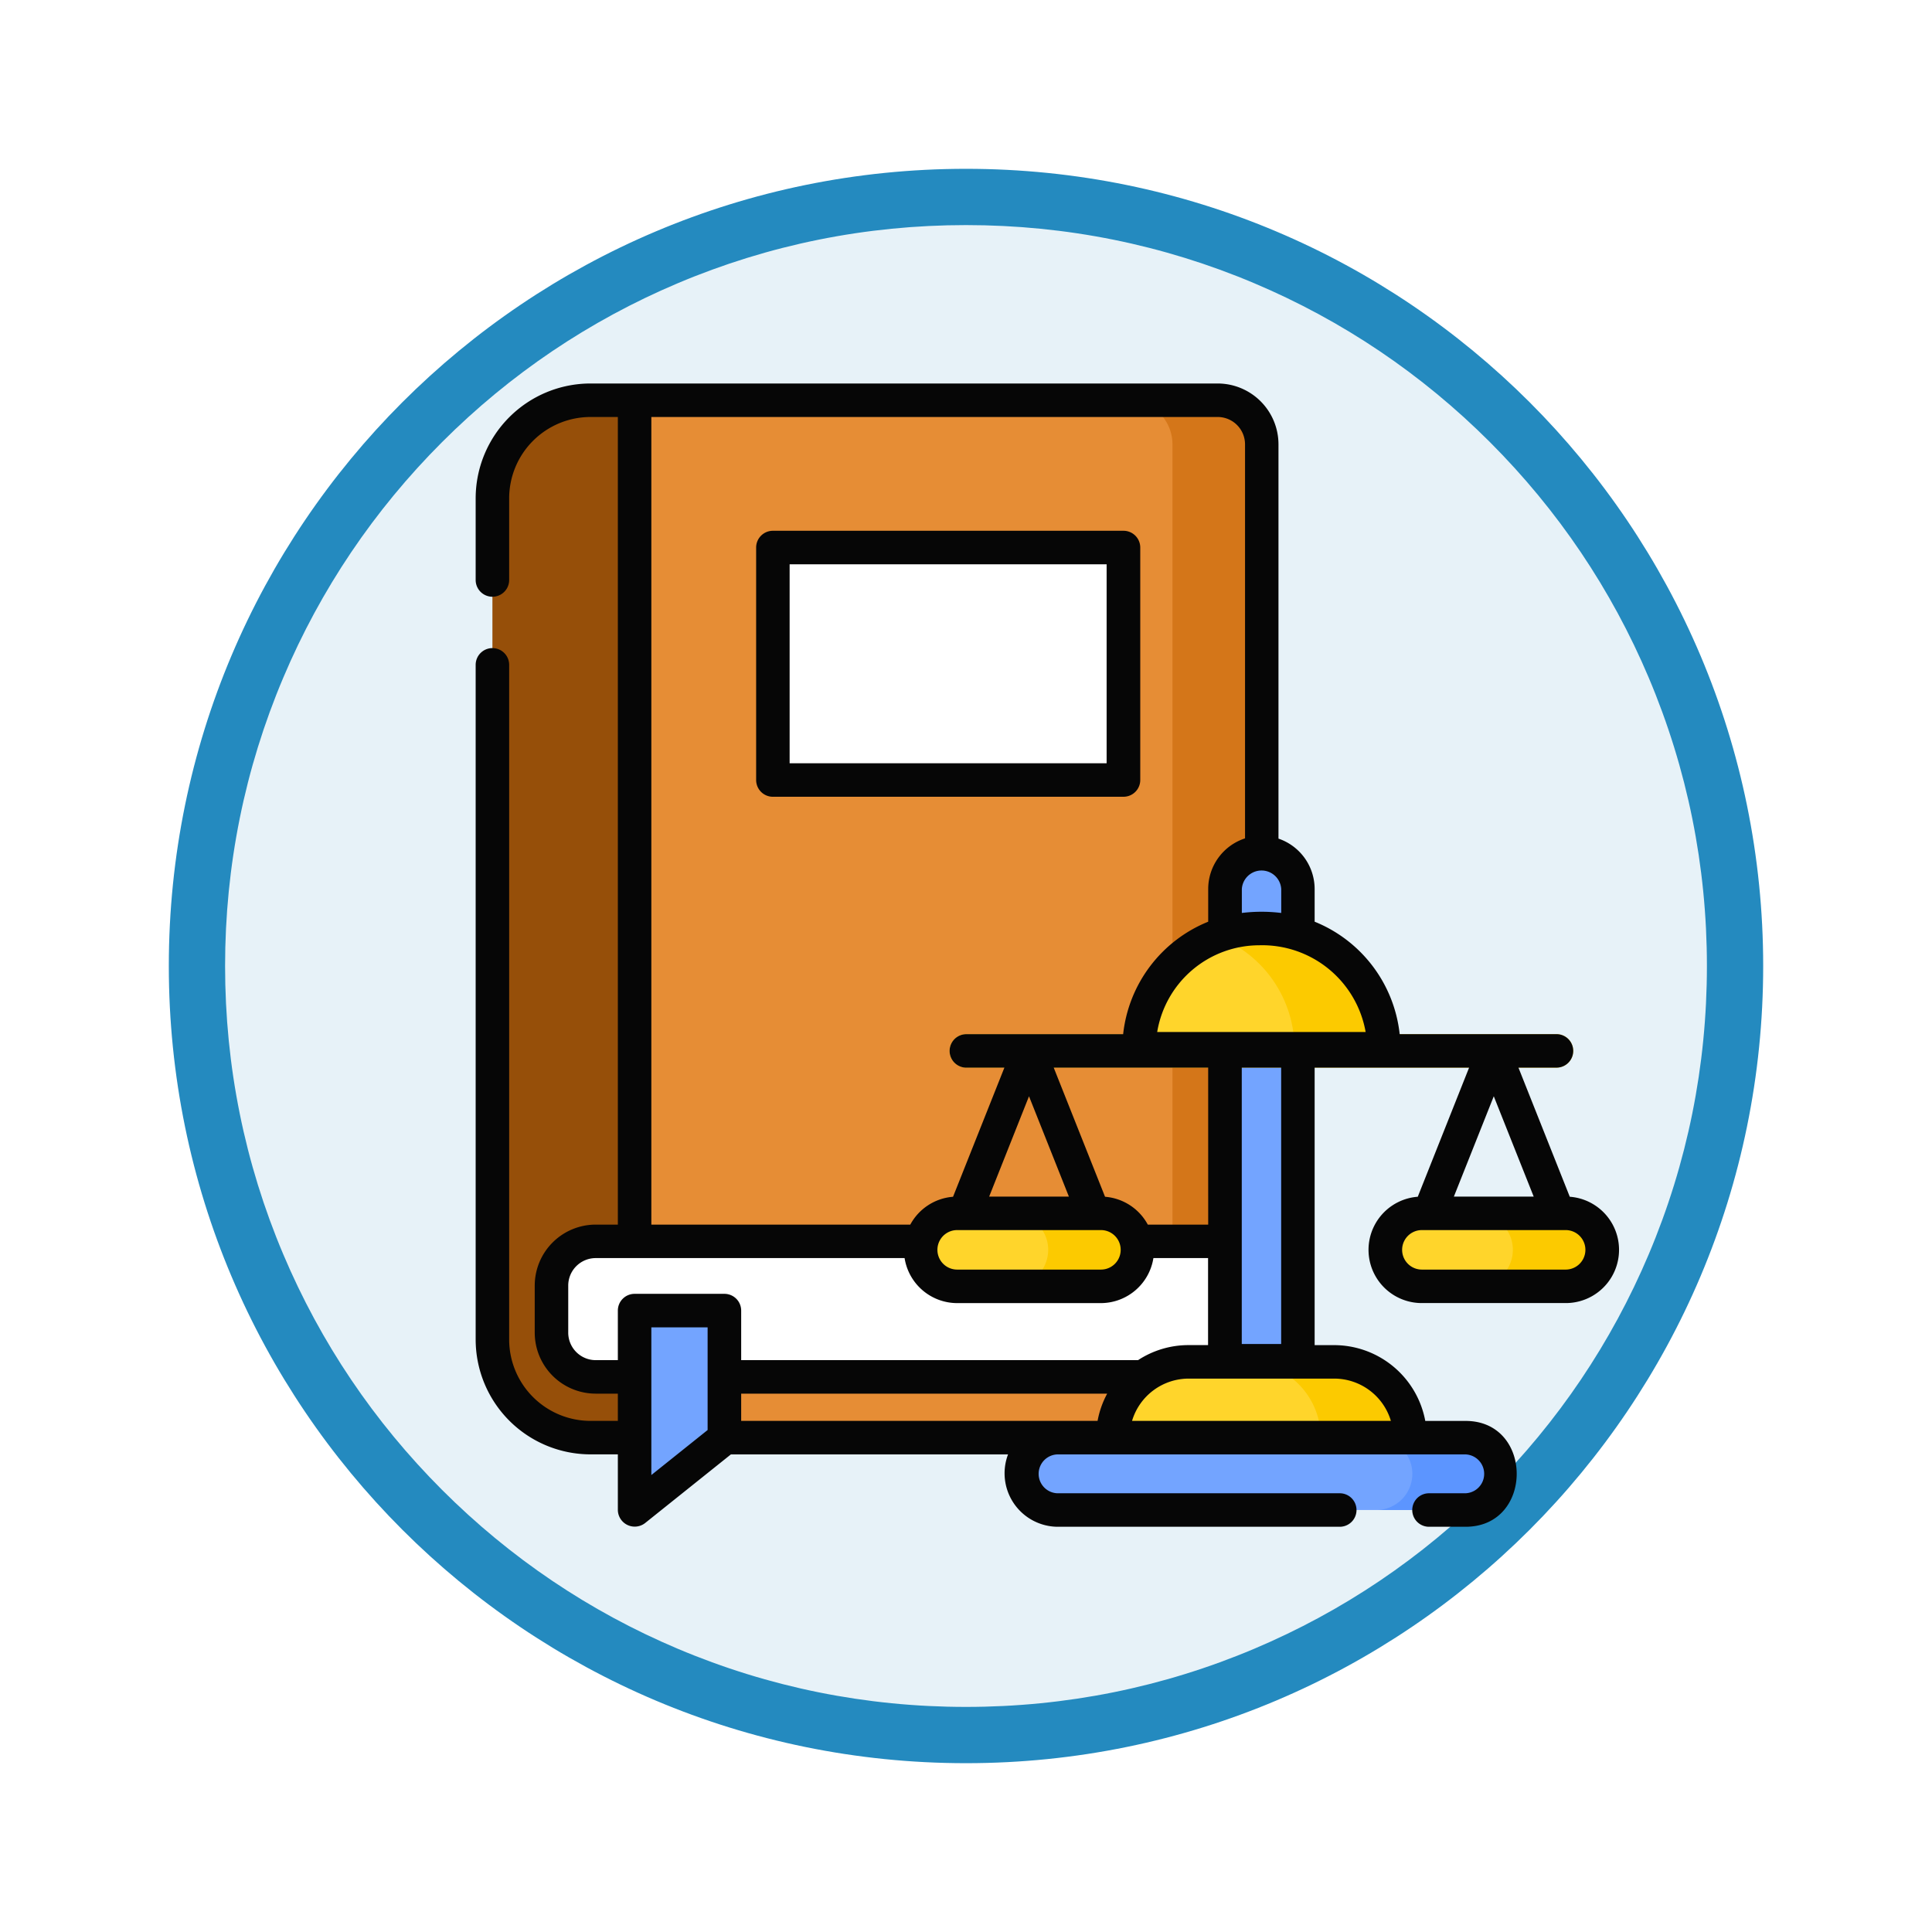<svg xmlns="http://www.w3.org/2000/svg" xmlns:xlink="http://www.w3.org/1999/xlink" width="103" height="103" viewBox="0 0 103 103">
  <defs>
    <filter id="Trazado_978624" x="0" y="0" width="103" height="103" filterUnits="userSpaceOnUse">
      <feOffset dy="3" input="SourceAlpha"/>
      <feGaussianBlur stdDeviation="3" result="blur"/>
      <feFlood flood-opacity="0.161"/>
      <feComposite operator="in" in2="blur"/>
      <feComposite in="SourceGraphic"/>
    </filter>
  </defs>
  <g id="Grupo_1215601" data-name="Grupo 1215601" transform="translate(-192 -4493)">
    <g id="Grupo_1214665" data-name="Grupo 1214665" transform="translate(0 4179)">
      <g id="Grupo_1180764" data-name="Grupo 1180764" transform="translate(1 -4144)">
        <g id="Grupo_1179463" data-name="Grupo 1179463" transform="translate(200 4464)">
          <g id="Grupo_1144531" data-name="Grupo 1144531">
            <g transform="matrix(1, 0, 0, 1, -9, -6)" filter="url(#Trazado_978624)">
              <g id="Trazado_978624-2" data-name="Trazado 978624" transform="translate(9 6)" fill="#e7f2f8">
                <path d="M 42.5 83.5 C 36.964 83.5 31.595 82.416 26.541 80.279 C 21.659 78.214 17.274 75.257 13.509 71.491 C 9.743 67.726 6.786 63.341 4.721 58.459 C 2.584 53.405 1.5 48.036 1.5 42.5 C 1.5 36.964 2.584 31.595 4.721 26.541 C 6.786 21.659 9.743 17.274 13.509 13.509 C 17.274 9.743 21.659 6.786 26.541 4.721 C 31.595 2.584 36.964 1.5 42.5 1.5 C 48.036 1.5 53.405 2.584 58.459 4.721 C 63.341 6.786 67.726 9.743 71.491 13.509 C 75.257 17.274 78.214 21.659 80.279 26.541 C 82.416 31.595 83.5 36.964 83.5 42.5 C 83.5 48.036 82.416 53.405 80.279 58.459 C 78.214 63.341 75.257 67.726 71.491 71.491 C 67.726 75.257 63.341 78.214 58.459 80.279 C 53.405 82.416 48.036 83.5 42.5 83.5 Z" stroke="none"/>
                <path d="M 42.5 3 C 37.166 3 31.994 4.044 27.126 6.103 C 22.422 8.092 18.198 10.941 14.569 14.569 C 10.941 18.198 8.092 22.422 6.103 27.126 C 4.044 31.994 3 37.166 3 42.5 C 3 47.834 4.044 53.006 6.103 57.874 C 8.092 62.578 10.941 66.802 14.569 70.431 C 18.198 74.059 22.422 76.908 27.126 78.897 C 31.994 80.956 37.166 82 42.5 82 C 47.834 82 53.006 80.956 57.874 78.897 C 62.578 76.908 66.802 74.059 70.431 70.431 C 74.059 66.802 76.908 62.578 78.897 57.874 C 80.956 53.006 82 47.834 82 42.5 C 82 37.166 80.956 31.994 78.897 27.126 C 76.908 22.422 74.059 18.198 70.431 14.569 C 66.802 10.941 62.578 8.092 57.874 6.103 C 53.006 4.044 47.834 3 42.5 3 M 42.5 0 C 65.972 0 85 19.028 85 42.5 C 85 65.972 65.972 85 42.5 85 C 19.028 85 0 65.972 0 42.5 C 0 19.028 19.028 0 42.5 0 Z" stroke="none" fill="#248abf"/>
              </g>
            </g>
          </g>
        </g>
      </g>
    </g>
    <g id="ley_4_" data-name="ley (4)" transform="translate(217.359 4513.445)">
      <g id="Grupo_1215599" data-name="Grupo 1215599" transform="translate(0.893 0.893)">
        <g id="Grupo_1215598" data-name="Grupo 1215598">
          <g id="Grupo_1215592" data-name="Grupo 1215592">
            <g id="Grupo_1215591" data-name="Grupo 1215591">
              <path id="Trazado_1159808" data-name="Trazado 1159808" d="M15.08,62.805H12.728A5.228,5.228,0,0,1,7.5,57.577V12.728A5.228,5.228,0,0,1,12.728,7.5H15.08Z" transform="translate(-7.5 -7.5)" fill="#964f09"/>
              <path id="Trazado_1159809" data-name="Trazado 1159809" d="M102.265,62.805H71.178V7.5h31.087a2.35,2.35,0,0,1,2.35,2.35V60.456A2.35,2.35,0,0,1,102.265,62.805Z" transform="translate(-63.598 -7.5)" fill="#e68d35"/>
              <path id="Trazado_1159810" data-name="Trazado 1159810" d="M297.085,7.5h-4.762a2.35,2.35,0,0,1,2.35,2.35V60.456a2.35,2.35,0,0,1-2.35,2.35h4.762a2.35,2.35,0,0,0,2.35-2.35V9.85a2.35,2.35,0,0,0-2.35-2.35Z" transform="translate(-258.418 -7.5)" fill="#d47619"/>
              <path id="Trazado_1159811" data-name="Trazado 1159811" d="M71.825,391.422H36.314a2.358,2.358,0,0,1-2.358-2.358v-2.511a2.358,2.358,0,0,1,2.358-2.358H71.825Z" transform="translate(-30.807 -339.353)" fill="#fff"/>
              <path id="Trazado_1159812" data-name="Trazado 1159812" d="M75.967,422l-4.789,3.833V415.208h4.789Z" transform="translate(-63.598 -366.675)" fill="#73a4ff"/>
            </g>
            <path id="Trazado_1159813" data-name="Trazado 1159813" d="M133.115,73.465h18.691V85.86H133.115Z" transform="translate(-118.162 -65.613)" fill="#fff"/>
          </g>
          <g id="Grupo_1215597" data-name="Grupo 1215597" transform="translate(22.832 24.113)">
            <path id="Trazado_1159814" data-name="Trazado 1159814" d="M267.963,475.955h-21.77a1.928,1.928,0,0,1-1.928-1.928h0a1.928,1.928,0,0,1,1.928-1.928h21.77a1.928,1.928,0,0,1,1.928,1.928h0A1.928,1.928,0,0,1,267.963,475.955Z" transform="translate(-238.913 -440.905)" fill="#73a4ff"/>
            <path id="Trazado_1159815" data-name="Trazado 1159815" d="M408.1,472.1h-4.762a1.928,1.928,0,0,1,1.928,1.928h0a1.928,1.928,0,0,1-1.928,1.928H408.1a1.928,1.928,0,0,0,1.928-1.928h0A1.928,1.928,0,0,0,408.1,472.1Z" transform="translate(-379.054 -440.904)" fill="#5c95ff"/>
            <path id="Trazado_1159816" data-name="Trazado 1159816" d="M301.175,442.206H285.324a4.044,4.044,0,0,1,4.044-4.044h7.762a4.044,4.044,0,0,1,4.044,4.044h0Z" transform="translate(-275.084 -411.008)" fill="#ffd52b"/>
            <path id="Trazado_1159817" data-name="Trazado 1159817" d="M349.267,438.16h-4.762a4.044,4.044,0,0,1,4.044,4.044h4.762A4.044,4.044,0,0,0,349.267,438.16Z" transform="translate(-327.22 -411.007)" fill="#fcca00"/>
            <g id="Grupo_1215593" data-name="Grupo 1215593" transform="translate(16.22)">
              <path id="Trazado_1159818" data-name="Trazado 1159818" d="M339.455,237.157h-3.89v-25.15a1.945,1.945,0,1,1,3.89,0Z" transform="translate(-335.565 -210.062)" fill="#73a4ff"/>
            </g>
            <path id="Trazado_1159819" data-name="Trazado 1159819" d="M310.165,250.506H297.123v0a6.408,6.408,0,0,1,6.408-6.408h.226a6.408,6.408,0,0,1,6.408,6.408Z" transform="translate(-285.479 -240.045)" fill="#ffd52b"/>
            <path id="Trazado_1159820" data-name="Trazado 1159820" d="M334.4,244.1h-.226a6.391,6.391,0,0,0-2.268.414,6.41,6.41,0,0,1,4.14,5.994v0H340.8v0A6.408,6.408,0,0,0,334.4,244.1Z" transform="translate(-316.118 -240.044)" fill="#fcca00"/>
            <g id="Grupo_1215596" data-name="Grupo 1215596" transform="translate(0 19.235)">
              <g id="Grupo_1215594" data-name="Grupo 1215594">
                <path id="Trazado_1159821" data-name="Trazado 1159821" d="M208.915,375.541H201.25a1.946,1.946,0,0,1,0-3.892h7.665a1.946,1.946,0,0,1,0,3.892Z" transform="translate(-199.305 -371.649)" fill="#ffd52b"/>
              </g>
              <path id="Trazado_1159822" data-name="Trazado 1159822" d="M244.8,371.649h-4.762a1.946,1.946,0,0,1,0,3.892H244.8a1.946,1.946,0,0,0,0-3.892Z" transform="translate(-235.186 -371.649)" fill="#fcca00"/>
              <g id="Grupo_1215595" data-name="Grupo 1215595" transform="translate(24.775)">
                <path id="Trazado_1159823" data-name="Trazado 1159823" d="M417.043,375.541h-7.665a1.946,1.946,0,0,1,0-3.892h7.665a1.946,1.946,0,0,1,0,3.892Z" transform="translate(-407.433 -371.649)" fill="#ffd52b"/>
              </g>
              <path id="Trazado_1159824" data-name="Trazado 1159824" d="M452.924,371.649h-4.762a1.946,1.946,0,0,1,0,3.892h4.762a1.946,1.946,0,0,0,0-3.892Z" transform="translate(-418.538 -371.649)" fill="#fcca00"/>
            </g>
          </g>
        </g>
        <path id="Trazado_1159825" data-name="Trazado 1159825" d="M244.611,291.4H213.15a.893.893,0,1,0,0,1.786h31.461a.893.893,0,0,0,0-1.786Z" transform="translate(-187.883 -257.606)" fill="#ffd52b"/>
      </g>
      <g id="Grupo_1215600" data-name="Grupo 1215600" transform="translate(0 0)">
        <path id="Trazado_1159826" data-name="Trazado 1159826" d="M145.2,80.145a.893.893,0,0,0,.893-.893V66.858a.893.893,0,0,0-.893-.893H126.508a.893.893,0,0,0-.893.893V79.253a.893.893,0,0,0,.893.893ZM127.4,67.751h16.9V78.36H127.4Z" transform="translate(-110.662 -58.113)" fill="#060606"/>
        <path id="Trazado_1159827" data-name="Trazado 1159827" d="M58.33,43.357l-2.736-6.883h2.027a.893.893,0,1,0,0-1.786H49.262a7.318,7.318,0,0,0-4.534-5.995V26.951A2.842,2.842,0,0,0,42.8,24.264V3.243A3.246,3.246,0,0,0,39.559,0H6.121A6.128,6.128,0,0,0,0,6.121v4.355a.893.893,0,1,0,1.786,0V6.121A4.34,4.34,0,0,1,6.121,1.786H7.58V44.842H6.4a3.254,3.254,0,0,0-3.251,3.251V50.6A3.254,3.254,0,0,0,6.4,53.854H7.58v1.452H6.121A4.34,4.34,0,0,1,1.786,50.97V15A.893.893,0,1,0,0,15V50.97a6.128,6.128,0,0,0,6.121,6.121H7.58v2.964a.9.9,0,0,0,1.451.7l4.575-3.661H28.382a2.85,2.85,0,0,0,2.623,3.857H46.067a.893.893,0,1,0,0-1.786H31.005a1.037,1.037,0,0,1,0-2.072h21.77a1.037,1.037,0,0,1,0,2.072H50.825a.893.893,0,1,0,0,1.786h1.951c3.63,0,3.636-5.643,0-5.643h-2.15a4.945,4.945,0,0,0-4.854-4.04H44.728V36.474h8.234l-2.736,6.883a2.838,2.838,0,0,0,.22,5.668h7.665a2.838,2.838,0,0,0,.22-5.668ZM39.053,44.842H35.833a2.841,2.841,0,0,0-2.279-1.484l-2.736-6.883h8.234Zm-13.383.292h7.665a1.053,1.053,0,0,1,0,2.106H25.67a1.053,1.053,0,0,1,0-2.106Zm1.706-1.786L29.5,38l2.127,5.35Zm20.071-8.774H36.334a5.524,5.524,0,0,1,5.443-4.624A5.6,5.6,0,0,1,47.447,34.574Zm-4.5-6.347a8.624,8.624,0,0,0-2.1,0V26.951a1.052,1.052,0,0,1,2.1,0ZM9.366,1.786H39.56a1.459,1.459,0,0,1,1.457,1.457V24.251a2.842,2.842,0,0,0-1.964,2.7v1.743a7.319,7.319,0,0,0-4.534,5.995H26.16a.893.893,0,1,0,0,1.786h2.027L25.45,43.358a2.842,2.842,0,0,0-2.279,1.484H9.366Zm0,48.533h3v5.474l-3,2.4Zm4.789,4.987V53.854H33.668a4.9,4.9,0,0,0-.512,1.452h-19Zm34.638,0h-13.8a3.157,3.157,0,0,1,3.021-2.254h7.762A3.157,3.157,0,0,1,48.793,55.306Zm-10.783-4.04a4.907,4.907,0,0,0-2.694.8H14.155V49.426a.893.893,0,0,0-.893-.893H8.473a.893.893,0,0,0-.893.893v2.642H6.4A1.467,1.467,0,0,1,4.935,50.6V48.092A1.467,1.467,0,0,1,6.4,46.627H22.867a2.842,2.842,0,0,0,2.8,2.4h7.665a2.842,2.842,0,0,0,2.8-2.4h2.914v4.638H38.009Zm4.933-.058h-2.1V36.474h2.1Zm13.463-7.86H52.151L54.278,38Zm1.705,3.892H50.445a1.053,1.053,0,0,1,0-2.106h7.665a1.053,1.053,0,0,1,0,2.106Z" transform="translate(0 0)" fill="#060606"/>
      </g>
    </g>
  </g>
</svg>
